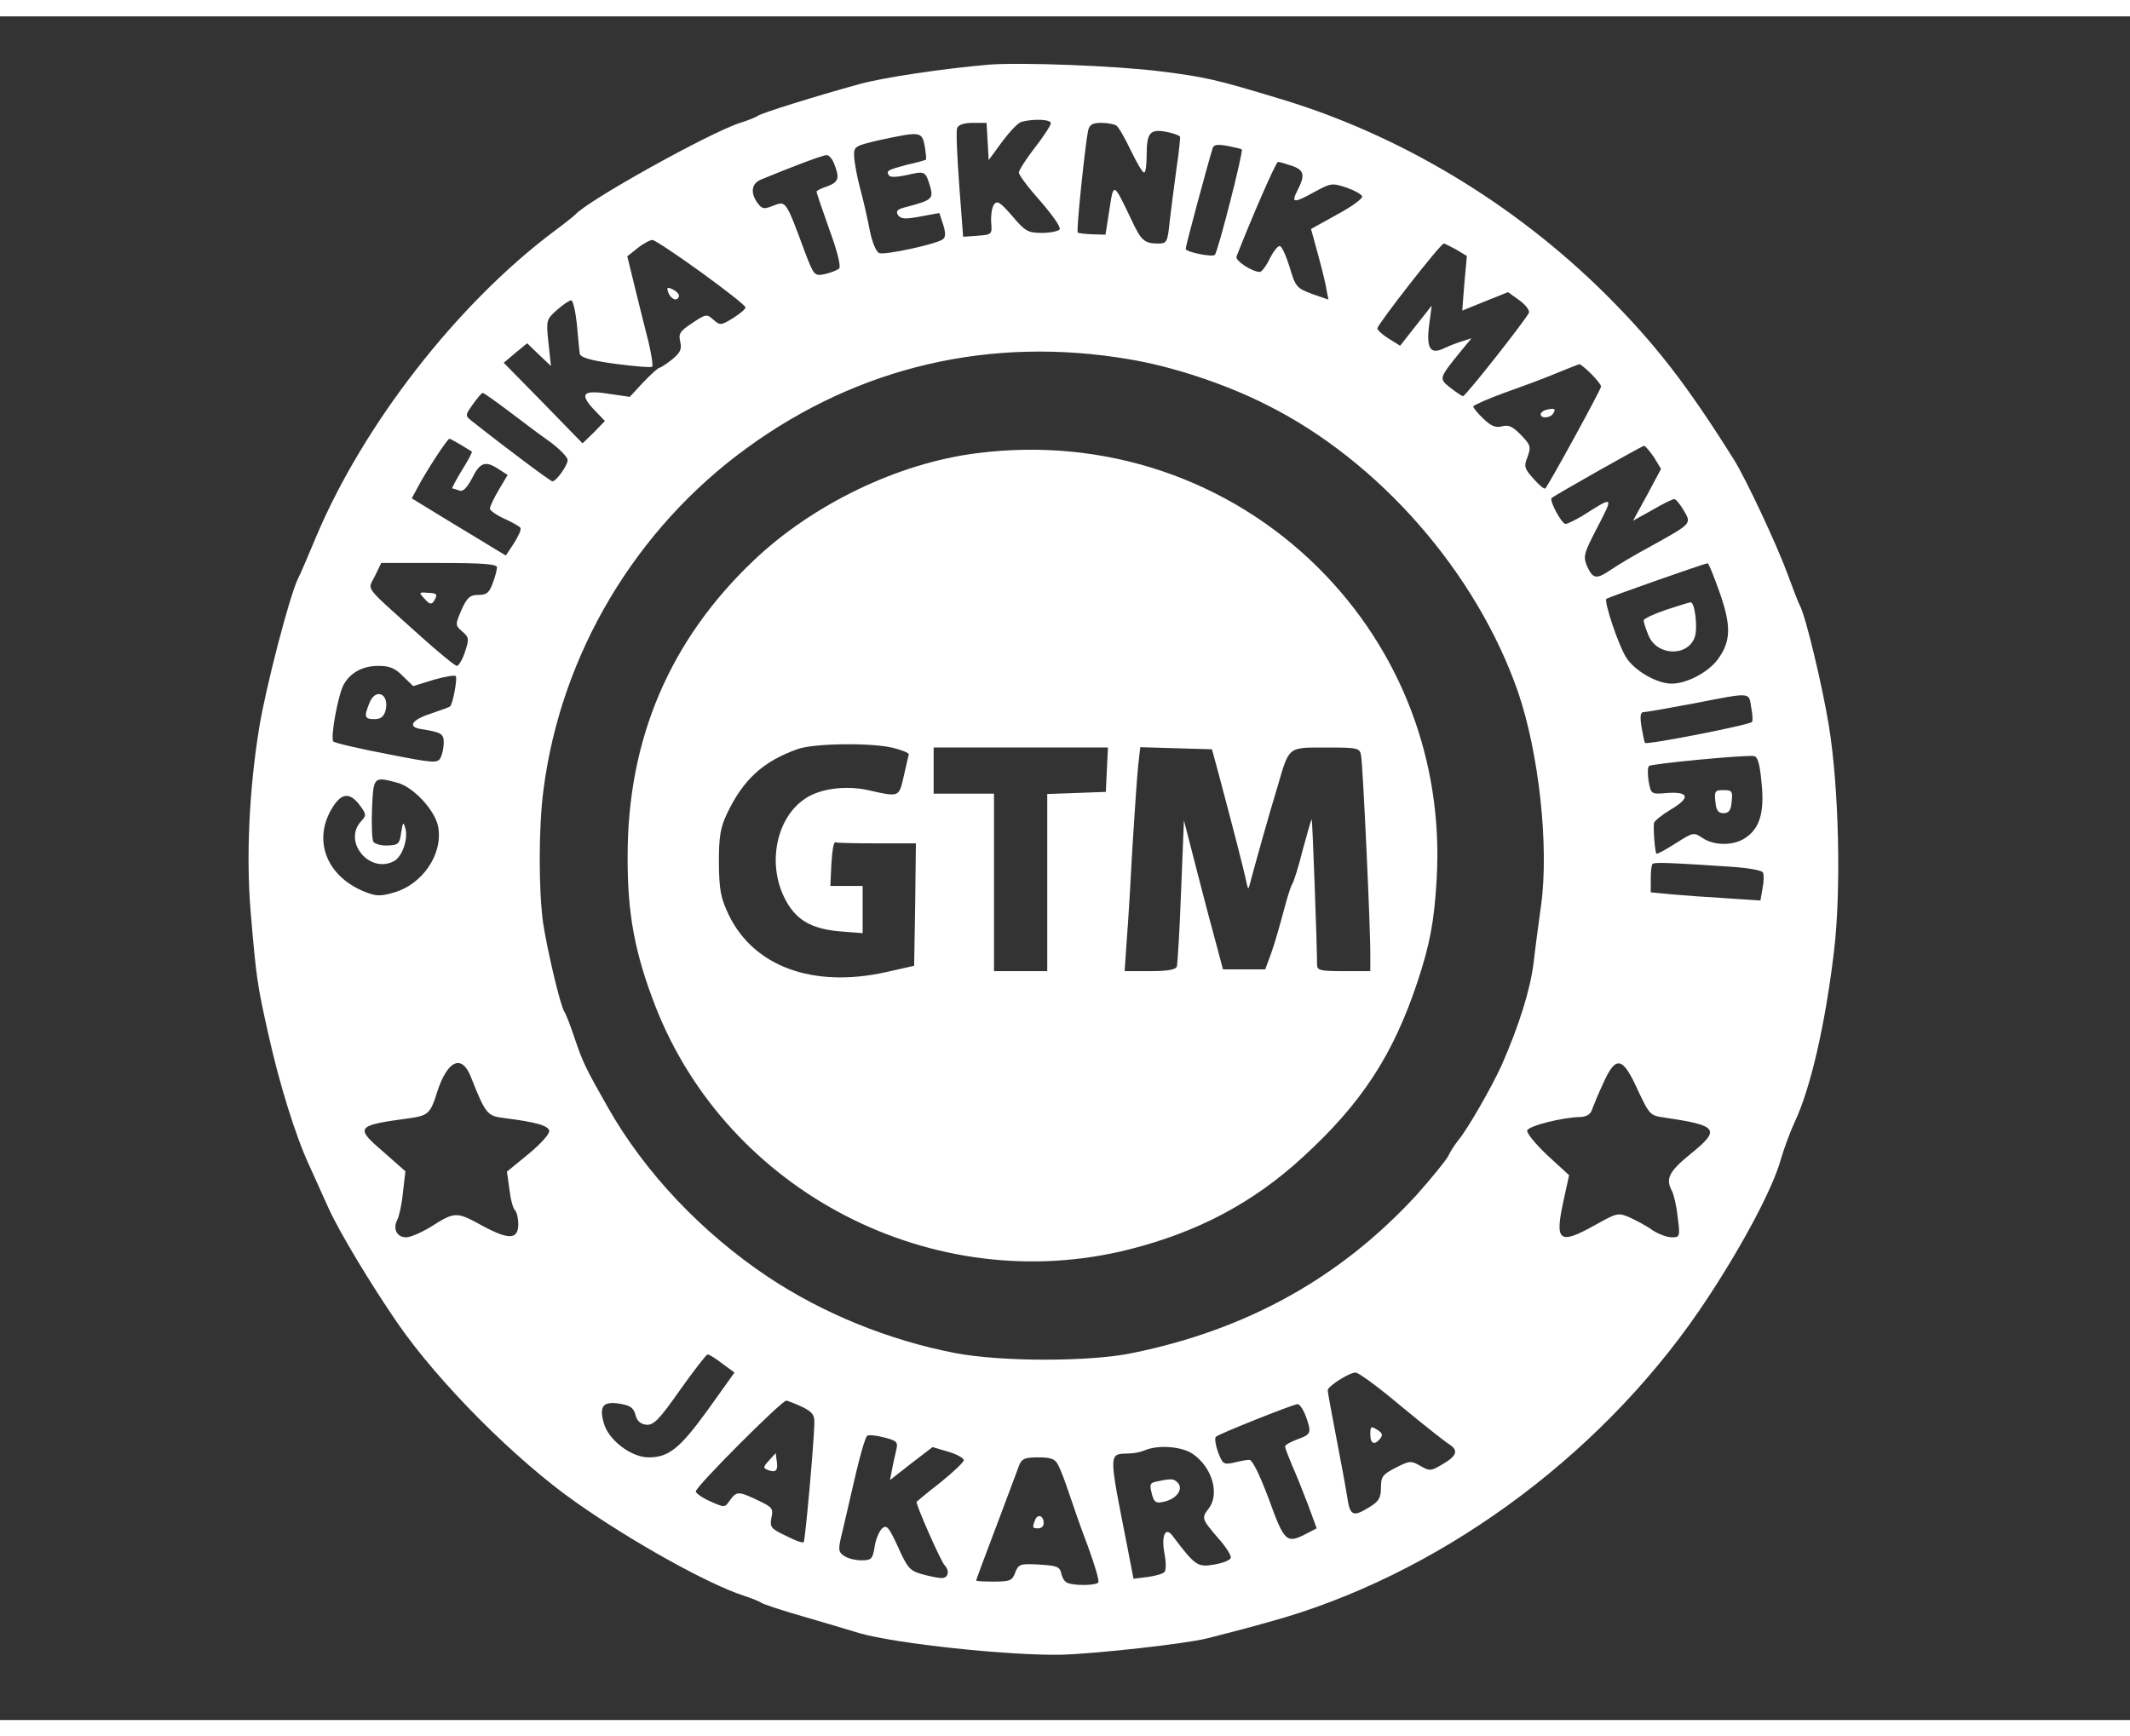 <?xml version="1.0" standalone="no"?>
<!DOCTYPE svg PUBLIC "-//W3C//DTD SVG 20010904//EN"
 "http://www.w3.org/TR/2001/REC-SVG-20010904/DTD/svg10.dtd">
<svg version="1.0" xmlns="http://www.w3.org/2000/svg"
 width="65" height="53" viewBox="0 0 600 480"
 preserveAspectRatio="xMidYMid meet">

<rect x="0" y="0" width="600" height="480" fill="#333333" stroke="none"/>

<g transform="translate(0,480) scale(0.1,-0.1)"
fill="#ffffff" stroke="none">
<path d="M2785 4664 c-126 -11 -297 -36 -365 -55 -123 -34 -274 -81 -285 -89
-5 -4 -28 -13 -50 -20 -85 -27 -432 -220 -465 -259 -3 -3 -30 -25 -60 -47
-273 -205 -536 -544 -669 -859 -23 -55 -46 -109 -52 -120 -24 -50 -91 -308
-109 -420 -28 -173 -37 -362 -24 -517 16 -187 18 -204 50 -346 30 -136 76
-285 114 -367 15 -33 40 -89 56 -124 31 -68 119 -214 194 -323 116 -168 332
-385 503 -505 156 -110 373 -231 473 -263 21 -7 44 -16 49 -20 6 -4 60 -22
120 -39 61 -18 130 -38 155 -46 103 -30 424 -64 570 -61 101 3 351 31 410 46
123 31 152 40 219 59 468 141 915 478 1192 901 100 152 182 307 205 388 9 32
27 80 40 108 44 94 85 270 110 478 21 174 14 463 -14 636 -19 116 -65 307 -81
338 -5 9 -21 51 -36 92 -31 84 -117 267 -150 320 -134 214 -224 329 -360 465
-259 258 -583 452 -920 553 -182 55 -209 61 -335 77 -126 16 -393 26 -485 19z
m175 -165 c0 -6 -20 -37 -45 -69 -25 -32 -45 -64 -45 -70 0 -7 27 -43 61 -81
33 -38 58 -73 54 -79 -3 -5 -26 -10 -50 -10 -39 0 -47 4 -84 48 -34 39 -42 44
-51 32 -6 -8 -9 -31 -8 -50 3 -34 2 -35 -38 -38 l-41 -3 -11 146 c-6 80 -9
152 -6 160 4 10 20 15 45 15 l38 0 3 -52 3 -53 38 52 c21 28 45 54 55 56 34 9
82 7 82 -4z m185 -7 c6 -4 24 -35 40 -69 17 -35 33 -63 38 -63 4 0 7 21 7 48
0 64 9 75 54 67 20 -4 38 -10 40 -14 1 -3 -3 -44 -10 -90 -6 -46 -15 -112 -19
-147 -6 -61 -8 -64 -33 -64 -38 0 -48 9 -74 65 -52 109 -51 109 -63 30 l-11
-70 -37 1 c-21 1 -39 3 -41 5 -5 4 21 248 29 287 4 17 12 22 38 22 17 0 37 -4
42 -8z m-540 -58 c3 -20 5 -37 3 -38 -2 -1 -25 -8 -53 -14 -56 -15 -59 -17
-51 -30 3 -6 23 -5 51 1 51 12 52 11 65 -32 10 -35 5 -39 -67 -58 -25 -6 -30
-11 -24 -22 8 -12 20 -13 63 -5 l54 10 11 -33 c7 -23 7 -35 -1 -41 -19 -14
-163 -45 -179 -39 -9 3 -20 30 -27 64 -6 32 -18 85 -27 118 -9 33 -16 73 -17
90 -1 29 1 30 74 47 113 24 117 24 125 -18z m893 -9 c5 -5 -67 -288 -76 -297
-7 -7 -82 8 -82 17 0 9 61 235 76 284 3 10 14 11 42 6 20 -4 38 -8 40 -10z
m-1148 -41 c16 -40 12 -51 -20 -63 -16 -5 -30 -12 -30 -15 0 -2 16 -50 36
-106 23 -62 33 -105 28 -110 -5 -5 -23 -12 -40 -16 -30 -6 -31 -5 -57 63 -54
146 -53 143 -88 130 -27 -11 -32 -10 -45 7 -21 29 -17 55 9 66 87 36 174 69
185 69 7 1 17 -11 22 -25z m1289 -5 c35 -12 38 -26 16 -69 -19 -37 -11 -37 49
-4 44 24 48 25 88 12 23 -8 43 -19 45 -25 2 -6 -29 -29 -70 -51 l-74 -41 20
-73 c11 -40 22 -85 24 -100 l5 -26 -46 16 c-43 16 -47 20 -63 75 -10 32 -22
59 -28 60 -5 1 -18 -15 -28 -35 -10 -21 -23 -38 -28 -38 -22 0 -70 32 -66 43
42 108 111 267 117 267 4 0 21 -5 39 -11z m-1664 -300 c69 -50 125 -94 125
-99 0 -5 -16 -18 -35 -30 -34 -21 -37 -21 -55 -5 -19 17 -21 17 -60 -9 -35
-23 -39 -30 -34 -52 5 -21 1 -31 -22 -50 -16 -13 -32 -23 -36 -24 -4 0 -24
-18 -46 -41 l-38 -41 -62 9 c-72 11 -81 -1 -35 -49 l27 -28 -31 -32 -32 -31
-111 114 -111 113 33 28 33 27 33 -32 34 -32 -7 65 c-7 64 -6 66 24 93 17 15
35 27 40 27 5 0 12 -30 16 -67 3 -38 7 -75 8 -83 2 -11 28 -19 100 -29 54 -7
101 -11 104 -8 3 3 -2 34 -10 69 -9 35 -26 103 -38 152 l-22 90 29 23 c16 13
35 23 42 23 6 0 68 -41 137 -91z m2127 64 l30 -18 -7 -77 -6 -77 64 26 65 26
32 -23 c17 -12 29 -28 27 -35 -8 -18 -178 -235 -186 -235 -3 0 -19 11 -36 24
-32 26 -33 25 32 105 l28 34 -25 -8 c-14 -4 -37 -13 -52 -20 -39 -19 -51 -1
-42 67 l7 53 -45 -57 -44 -56 -32 20 c-18 11 -32 24 -32 29 0 11 178 239 187
239 3 0 18 -8 35 -17z m-922 -309 c122 -20 273 -70 389 -129 316 -158 590
-472 707 -808 59 -172 88 -436 65 -602 -6 -44 -16 -117 -21 -162 -10 -77 -40
-174 -90 -288 -27 -60 -97 -182 -121 -210 -9 -11 -23 -32 -30 -47 -8 -14 -48
-63 -88 -108 -214 -233 -477 -380 -801 -446 -119 -25 -371 -25 -500 0 -186 36
-371 111 -526 214 -186 124 -348 295 -451 477 -62 109 -71 127 -94 195 -12 36
-25 70 -29 75 -11 15 -48 172 -60 250 -13 93 -13 272 1 376 49 382 259 735
573 963 316 230 687 316 1076 250z m1302 -41 c15 -15 28 -31 28 -36 0 -8 -145
-273 -157 -287 -3 -3 -17 9 -33 27 -26 29 -28 35 -17 62 10 28 9 33 -18 61
-23 24 -35 30 -54 25 -18 -5 -31 1 -52 21 -16 15 -29 31 -29 35 0 3 42 22 92
40 51 18 118 43 148 56 30 12 57 23 59 23 3 0 18 -12 33 -27z m-3052 -103 c36
-27 88 -67 117 -87 29 -21 52 -45 52 -53 0 -15 -32 -60 -43 -60 -5 0 -122 87
-227 170 -19 15 -19 16 3 47 13 18 25 33 28 32 3 0 34 -22 70 -49z m-132 -97
c15 -9 29 -18 31 -19 2 -2 -11 -26 -28 -53 -17 -28 -29 -51 -27 -51 3 0 11 -3
20 -6 10 -4 21 7 36 35 22 45 38 50 75 25 l25 -16 -25 -42 c-14 -24 -25 -47
-25 -53 0 -5 18 -18 40 -28 23 -10 43 -22 46 -26 3 -5 -6 -24 -18 -43 l-23
-35 -30 18 c-16 10 -76 46 -132 80 l-103 63 16 30 c23 44 84 138 90 138 2 0
17 -8 32 -17z m3361 -35 l20 -33 -39 -73 -40 -73 54 30 c29 17 57 31 62 31 5
0 17 -15 27 -32 22 -38 24 -36 -93 -101 -41 -22 -90 -51 -109 -64 -44 -30 -53
-29 -70 7 -12 29 -10 36 29 111 46 89 46 88 -42 32 -21 -12 -42 -23 -48 -23
-11 0 -47 67 -39 73 12 10 255 147 260 147 4 0 16 -15 28 -32z m-3259 -310 c0
-6 -5 -27 -12 -45 -10 -27 -17 -33 -40 -33 -24 0 -32 -7 -48 -42 -18 -43 -18
-43 2 -61 19 -16 20 -21 8 -57 -7 -22 -18 -40 -23 -40 -5 0 -53 39 -106 87
-161 145 -145 124 -125 166 l18 37 163 0 c118 0 163 -3 163 -12z m3444 -71
c33 -94 32 -137 -4 -187 -26 -37 -88 -70 -131 -70 -42 0 -106 37 -129 75 -22
36 -62 156 -55 164 5 4 271 98 285 100 3 1 18 -37 34 -82z m-3709 -236 l29
-28 58 18 c32 9 60 14 62 10 5 -7 -9 -80 -16 -85 -1 -2 -27 -11 -56 -21 -52
-17 -65 -37 -26 -43 57 -9 64 -13 64 -38 0 -14 -4 -33 -9 -43 -9 -16 -19 -15
-152 11 -79 15 -146 31 -150 35 -9 10 13 130 29 160 19 34 53 53 98 53 31 0
47 -6 69 -29z m3798 -88 c4 -20 5 -39 2 -41 -9 -9 -295 -65 -301 -59 -2 2 -6
22 -10 45 -5 32 -3 42 7 42 8 0 70 11 139 24 165 32 156 33 163 -11z m29 -211
c9 -85 -5 -130 -46 -157 -33 -22 -87 -22 -120 0 -25 17 -27 16 -76 -15 -28
-18 -52 -31 -54 -29 -4 4 -9 65 -7 86 1 6 22 23 47 38 56 33 53 51 -9 47 -46
-4 -46 -4 -53 33 -3 20 -3 39 1 43 6 6 261 31 295 28 11 -1 17 -20 22 -74z
m-3840 -2 c44 -13 103 -77 112 -122 15 -77 -43 -164 -126 -187 -38 -11 -50
-10 -84 4 -103 43 -142 141 -91 230 27 47 51 51 80 13 19 -26 20 -29 4 -46
-52 -57 24 -149 93 -112 23 12 40 62 32 92 -6 20 -7 19 -12 -12 -4 -31 -8 -35
-38 -36 -17 -1 -35 4 -40 10 -4 6 -6 48 -4 94 4 91 4 91 74 72z m3755 -236
c46 -3 86 -10 89 -16 3 -5 3 -25 -1 -44 l-6 -35 -92 6 c-51 3 -120 8 -154 11
l-63 6 0 37 c0 21 2 40 5 43 6 5 42 4 222 -8z m-3551 -591 c42 -106 46 -111
94 -117 88 -11 125 -21 127 -36 2 -8 -24 -37 -58 -65 l-61 -50 7 -50 c3 -27
10 -54 16 -59 5 -6 9 -23 9 -38 0 -45 -26 -46 -102 -5 -73 40 -76 40 -147 -5
-25 -15 -55 -28 -67 -28 -26 0 -38 24 -25 49 5 9 13 44 16 77 l7 60 -60 53
c-84 72 -81 76 75 97 48 7 56 14 73 69 29 93 70 113 96 48z m3287 -37 c34 -72
35 -73 78 -79 149 -22 157 -33 70 -103 -60 -49 -70 -69 -51 -104 5 -10 13 -43
16 -74 7 -54 6 -56 -17 -56 -13 0 -37 9 -54 20 -16 12 -45 27 -64 36 -33 14
-36 13 -97 -21 -102 -57 -115 -48 -90 67 l16 73 -61 56 c-34 32 -59 63 -57 70
4 13 99 37 150 38 18 1 29 8 33 22 4 11 18 45 32 75 35 77 54 73 96 -20z
m-2578 -772 l34 -25 -75 -105 c-79 -109 -110 -134 -167 -134 -49 0 -113 49
-126 96 -14 49 -2 63 46 55 29 -5 38 -12 43 -31 4 -17 14 -26 30 -28 21 -2 36
13 95 97 39 55 74 100 78 101 5 0 24 -12 42 -26z m1912 -120 c64 -53 125 -101
135 -107 27 -17 22 -33 -18 -56 -33 -20 -37 -20 -63 -5 -26 15 -30 15 -69 -5
-37 -19 -42 -25 -42 -56 0 -29 -6 -39 -32 -55 -47 -29 -55 -25 -63 28 -4 26
-18 102 -31 169 -13 68 -24 127 -24 132 0 11 59 49 78 50 8 1 66 -42 129 -95z
m-1687 -2 c29 -14 35 -23 34 -47 -2 -65 -26 -330 -30 -334 -3 -3 -25 5 -50 18
-42 20 -46 24 -41 51 6 26 2 30 -38 49 -55 26 -60 26 -79 0 -14 -21 -15 -21
-55 -3 -23 10 -41 23 -41 28 0 14 242 256 255 256 5 -1 26 -9 45 -18z m1418
-25 c17 -48 16 -52 -23 -66 -19 -7 -35 -16 -35 -20 0 -5 9 -28 19 -52 11 -24
31 -74 45 -111 l25 -68 -29 -15 c-56 -29 -62 -24 -106 98 -27 72 -47 111 -55
110 -8 0 -28 -4 -44 -8 -28 -6 -31 -4 -44 30 -7 20 -10 39 -6 43 8 8 216 91
230 92 6 0 16 -15 23 -33z m-1153 -95 c-3 -14 -9 -38 -12 -55 l-6 -31 60 47
60 46 44 -13 c24 -7 44 -18 44 -24 0 -5 -29 -33 -65 -62 -36 -28 -66 -53 -68
-55 -4 -4 68 -168 79 -179 15 -16 10 -36 -8 -36 -10 0 -35 5 -56 11 -33 9 -41
17 -67 76 -26 56 -32 64 -45 53 -8 -7 -18 -30 -21 -51 -6 -36 -9 -39 -38 -39
-18 0 -40 6 -49 13 -16 11 -17 17 -3 72 8 33 24 105 37 160 13 55 27 103 32
106 4 3 26 1 48 -5 35 -9 39 -13 34 -34z m836 -13 c54 -38 75 -112 44 -153
-21 -27 -20 -29 25 -82 23 -25 39 -51 37 -57 -2 -7 -23 -15 -47 -19 -46 -8
-53 -4 -117 81 -20 27 -32 1 -23 -49 5 -25 5 -49 0 -53 -4 -5 -25 -11 -47 -14
l-40 -5 -17 88 c-54 274 -54 263 4 265 14 0 34 4 45 9 38 16 105 11 136 -11z
m-380 -31 c7 -13 20 -48 30 -78 10 -30 33 -97 53 -149 19 -52 33 -98 30 -103
-6 -10 -75 -10 -90 0 -7 4 -13 16 -15 27 -4 17 -13 20 -62 23 -53 3 -58 1 -67
-22 -8 -23 -15 -26 -60 -26 -27 0 -50 1 -50 3 0 3 19 54 75 202 21 55 41 110
46 123 7 18 16 22 53 22 37 0 48 -4 57 -22z"/>
<path d="M1880 4033 c1 -20 20 -37 29 -28 7 7 4 14 -9 23 -11 7 -20 9 -20 5z"/>
<path d="M2750 3569 c-221 -28 -461 -144 -627 -302 -236 -224 -355 -503 -355
-832 -1 -162 20 -273 77 -421 204 -527 785 -827 1336 -688 194 49 350 132 489
260 166 152 254 287 323 494 35 106 47 169 54 290 19 330 -100 643 -332 875
-253 252 -605 371 -965 324z m-234 -830 c24 -6 44 -14 44 -18 -1 -3 -7 -31
-14 -61 -14 -61 -12 -60 -101 -40 -64 14 -136 4 -177 -24 -80 -53 -107 -180
-59 -278 30 -62 74 -89 157 -96 l64 -5 0 67 0 66 -45 0 -46 0 3 63 c2 34 6 61
11 60 4 -2 57 -3 117 -3 l110 0 -2 -172 -3 -173 -80 -18 c-204 -45 -371 15
-442 161 -23 49 -27 69 -28 147 0 74 4 99 23 139 46 96 101 147 200 182 46 16
208 18 268 3z m602 -61 l-3 -63 -82 -3 -83 -3 0 -249 0 -250 -75 0 -75 0 0
250 0 250 -85 0 -85 0 0 65 0 65 245 0 246 0 -3 -62z m315 -13 c46 -173 69
-263 76 -295 7 -33 7 -33 13 -10 9 35 53 193 77 271 33 113 28 109 136 109 90
0 95 -1 99 -22 5 -25 27 -495 26 -565 l0 -43 -75 0 c-65 0 -75 2 -75 18 0 57
-13 407 -15 410 -1 1 -12 -37 -25 -85 -12 -49 -26 -92 -30 -98 -4 -5 -15 -41
-25 -79 -10 -38 -25 -90 -34 -115 l-17 -46 -59 0 -60 0 -28 105 c-16 58 -40
152 -55 210 l-27 105 -8 -200 c-4 -110 -10 -206 -12 -212 -3 -9 -27 -13 -75
-13 l-72 0 6 88 c4 48 11 166 16 262 6 96 13 199 16 228 l6 53 101 -3 101 -3
19 -70z"/>
<path d="M4358 3692 c-10 -2 -18 -8 -18 -13 0 -13 27 -11 35 2 9 13 4 16 -17
11z"/>
<path d="M1196 3159 c13 -15 19 -17 26 -7 12 20 10 23 -18 24 -24 2 -25 1 -8
-17z"/>
<path d="M4693 3128 c-35 -12 -63 -25 -63 -30 0 -5 6 -24 14 -43 24 -57 110
-60 130 -4 9 27 0 100 -12 98 -4 0 -35 -10 -69 -21z"/>
<path d="M1040 2864 c-15 -38 -13 -44 15 -44 18 0 26 7 31 24 12 48 -29 66
-46 20z"/>
<path d="M4832 2588 c2 -25 8 -33 23 -33 15 0 21 8 23 33 3 29 1 32 -23 32
-24 0 -26 -3 -23 -32z"/>
<path d="M3860 805 c0 -27 12 -32 28 -12 8 10 6 16 -9 25 -17 11 -19 9 -19
-13z"/>
<path d="M2166 731 c-17 -19 -17 -21 -2 -27 22 -8 28 -1 24 26 l-3 22 -19 -21z"/>
<path d="M3263 673 c-25 -5 -26 -7 -17 -41 6 -19 11 -22 33 -17 35 8 54 34 40
52 -12 13 -16 14 -56 6z"/>
<path d="M2916 564 c-9 -22 -8 -24 9 -24 8 0 15 6 15 14 0 22 -17 28 -24 10z"/>
</g>
</svg>
